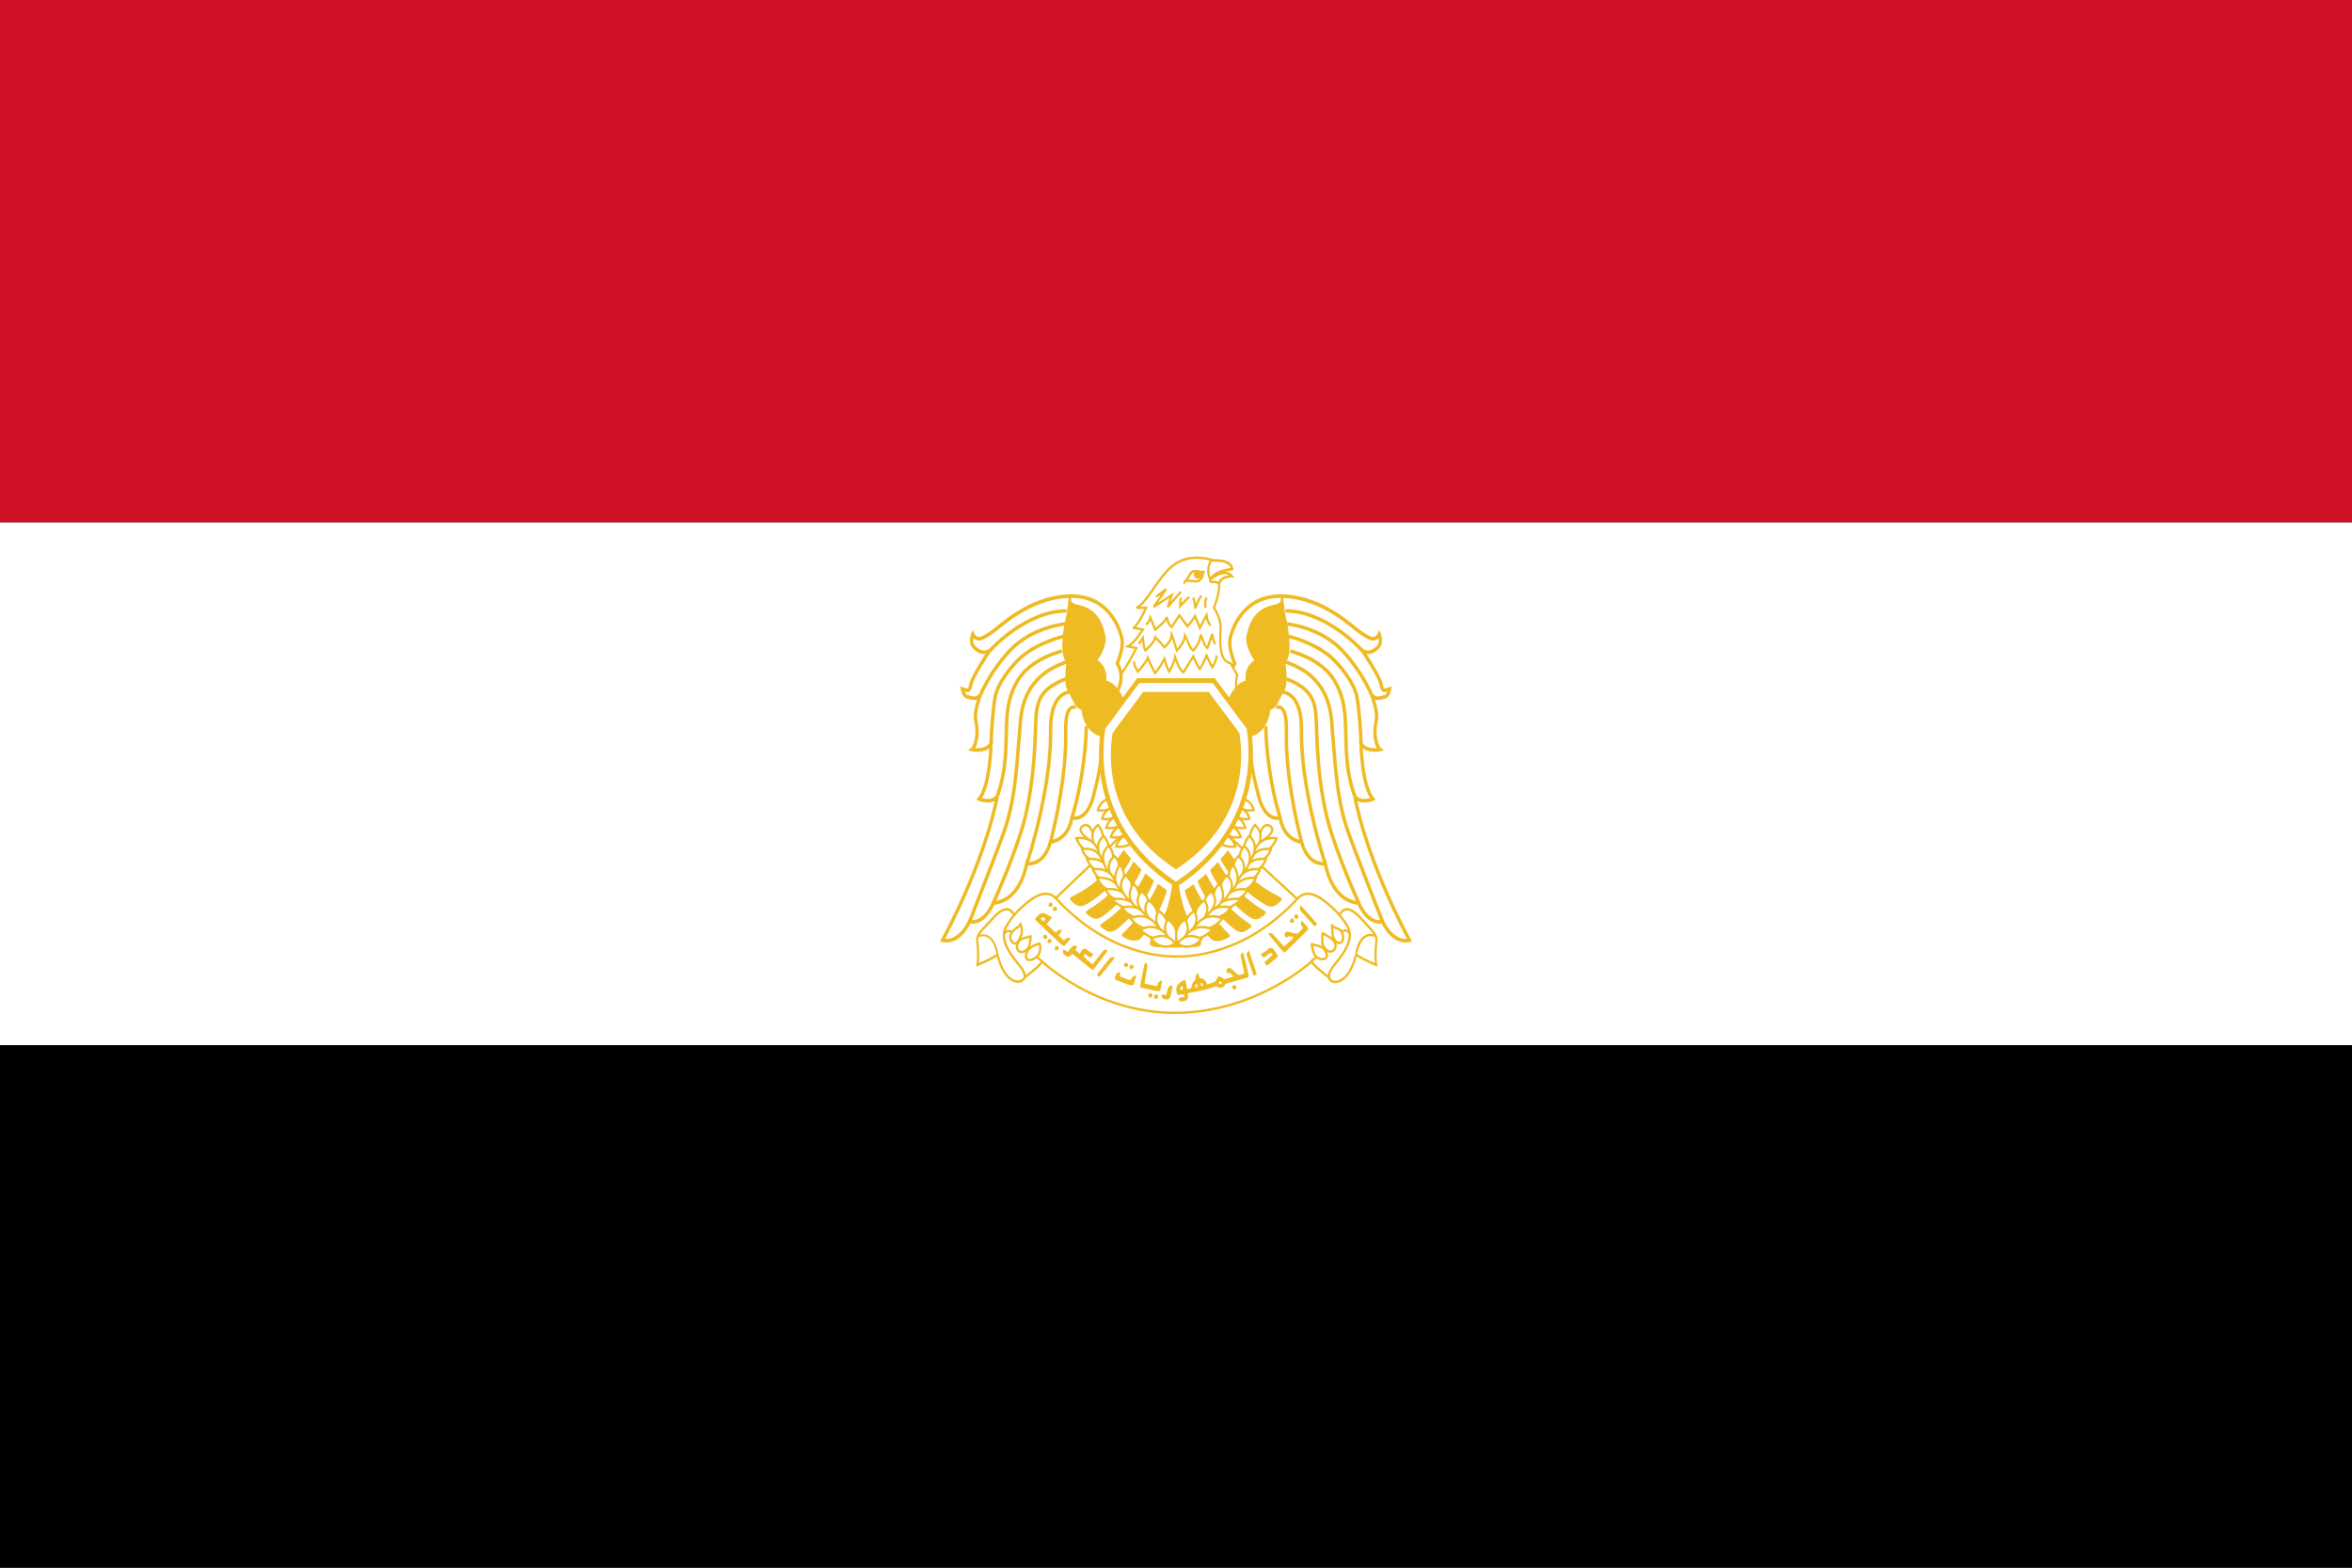 <?xml version="1.0" encoding="UTF-8" standalone="no"?>
<svg
   xmlns:dc="http://purl.org/dc/elements/1.1/"
   xmlns:cc="http://creativecommons.org/ns#"
   xmlns:rdf="http://www.w3.org/1999/02/22-rdf-syntax-ns#"
   xmlns:svg="http://www.w3.org/2000/svg"
   xmlns="http://www.w3.org/2000/svg"
   xmlns:sodipodi="http://sodipodi.sourceforge.net/DTD/sodipodi-0.dtd"
   xmlns:inkscape="http://www.inkscape.org/namespaces/inkscape"
   version="1.0"
   width="900"
   height="600"
   id="Flag_of_the_Holy_Roman_Empire_between_1200_and_1350"
   inkscape:version="0.48.2 r9819"
   sodipodi:docname="Flag.svg">
  <rect width="100%" height="100%" fill="#333333" stroke="none"/>
  <defs
     id="defs8">
    <clipPath
       id="id0-4-1">
      <path
         inkscape:connector-curvature="0"
         d="m 6270380,1184790 c -66510,-76010 -101350,-126680 -148860,-212190 -69670,-133020 -240700,-41180 -380050,-50680 22170,-6330 41170,6340 41170,22170 0,91850 50680,202700 158360,218530 98180,12670 190030,-22170 285040,-15830 15830,0 28500,22170 44340,38000 z"
         id="path7-8-7-1" />
    </clipPath>
  </defs>
  <sodipodi:namedview
     pagecolor="#ffffff"
     bordercolor="#666666"
     borderopacity="1"
     objecttolerance="10"
     gridtolerance="10"
     guidetolerance="10"
     inkscape:pageopacity="0"
     inkscape:pageshadow="2"
     inkscape:window-width="918"
     inkscape:window-height="764"
     id="namedview6"
     showgrid="false"
     inkscape:zoom="0.65"
     inkscape:cx="450"
     inkscape:cy="300"
     inkscape:window-x="169"
     inkscape:window-y="94"
     inkscape:window-maximized="0"
     inkscape:current-layer="Flag_of_the_Holy_Roman_Empire_between_1200_and_1350"
     showguides="false">
    <inkscape:grid
       type="xygrid"
       id="grid2811" />
  </sodipodi:namedview>
  <rect
     style="fill-rule:evenodd;fill:#000000;"
     id="rect5"
     y="400"
     x="0"
     height="200"
     width="900" />
  <rect
     style="fill:#ce1126;fill-rule:evenodd;fill-opacity:1"
     id="rect11"
     y="0"
     x="0"
     height="200"
     width="900" />
  <rect
     style="fill:#ffffff;fill-rule:evenodd"
     id="rect8"
     y="200"
     x="0"
     height="200"
     width="900" />
  <g
     style="fill-rule:evenodd"
     id="g3461"
     transform="matrix(-1.4428845e-5,0,0,1.5626137e-5,543.788,206.491)">
    <path
       transform="matrix(1,0,0,1.013,0.29,-111152.78)"
       d="M 6479466.7,11553887 C 4350898.8,11533397 2904485,10312767 2904485,10312767 c -22107,81962 -461084.7,386386 -461084.7,386386 0,0 -44214,172703 -284229.2,81961 -322121,-120012 -438977.7,-649831 -438977.7,-649831 0,61472 -527405.5,263446 -527405.5,263446 22107,-181484 22107,-304426 0,-506400 -22106.9,-204902 -41052.8,-184412 416870.9,-632270 461084.7,-447856.2 527405.4,-20490 571619.2,-81961 0,0 44213.9,-58540 195801.5,-181482.4 154748.6,-122941.9 593726.3,-509328.1 900062.4,-201973.2 1367459,1355281.6 2829667.8,1402112.6 3202324.8,1402112.6 372656.8,0 1831704.7,-46831 3199163.7,-1402112.6 306336.2,-307354.9 745314.6,79031.3 900063.6,201973.2 151587,122942.4 195800,181482.4 195800,181482.4 44214,61471 110535,-365895.2 571620,81961 461085,447858 438978,427368 416871,632270 -22107,201974 -22107,324916 0,506400 0,0 -527405,-201974 -527405,-263446 0,0 -113696,538600 -438978,649831 -208436,70252 -284230,-81961 -284230,-81961 0,0 -438977,-304424 -461084,-386386 0,0 -1446414.4,1261610 -3571821.3,1241120 z"
       id="path11"
       style="fill:#009e60;fill-rule:evenodd"
       inkscape:connector-curvature="0" />
    <polygon
       points="8394190,10692800 6457060,11343700 4363310,10752600 3122390,9616710 5255590,7687090 7795880,7666990 9835390,9583710 "
       id="polygon13"
       style="fill:#ffffff;fill-opacity:1;fill-rule:evenodd;stroke:#efbb22;stroke-width:61066.59;stroke-opacity:1"
       transform="matrix(0.997,0,0,0.936,18487.827,-66598.857)" />
    <g
       style="fill:#ffffff;fill-rule:evenodd"
       id="_47212472"
       transform="matrix(0.997,0,0,0.936,18487.827,-66598.857)">
      <path
         id="_46568480"
         d="m 8258600,6851340 c 0,0 84840,0 188530,84840 103690,84840 131970,216810 131970,216810 0,0 -122550,28270 -245090,-9430 -122540,-37710 -179100,-94260 -179100,-94260 l 103690,-197960 z"
         style="fill:#ffffff;fill-opacity:1;stroke:#efbb22;stroke-width:61066.59;stroke-opacity:1"
         inkscape:connector-curvature="0" />
      <path
         id="_105117120"
         d="m 8146060,7076430 c 0,0 84830,0 188520,84840 103690,84830 131970,216800 131970,216800 0,0 -122540,28280 -245080,-9420 -122540,-37710 -179100,-94270 -179100,-94270 l 103690,-197950 z"
         style="fill:#ffffff;fill-opacity:1;stroke:#efbb22;stroke-width:61066.59;stroke-opacity:1"
         inkscape:connector-curvature="0" />
      <path
         id="_99531504"
         d="m 8033510,7311510 c 0,0 84840,0 188530,84840 103690,84840 131970,216810 131970,216810 0,0 -122540,28280 -245090,-9430 -122540,-37700 -179100,-94260 -179100,-94260 l 103690,-197960 z"
         style="fill:#ffffff;fill-opacity:1;stroke:#efbb22;stroke-width:61066.59;stroke-opacity:1"
         inkscape:connector-curvature="0" />
      <path
         id="_100008936"
         d="m 7911540,7557170 c 0,0 84840,0 188530,84840 103690,84840 131970,216810 131970,216810 0,0 -122540,28280 -245080,-9430 -122550,-37710 -179110,-94260 -179110,-94260 l 103690,-197960 z"
         style="fill:#ffffff;fill-opacity:1;stroke:#efbb22;stroke-width:61066.59;stroke-opacity:1"
         inkscape:connector-curvature="0" />
      <path
         id="_99531464"
         d="m 7770720,7800830 c 0,0 84840,0 188530,84830 103690,84840 131970,216810 131970,216810 0,0 -122540,28280 -245090,-9430 -122540,-37700 -179100,-94260 -179100,-94260 l 103690,-197950 z"
         style="fill:#ffffff;fill-opacity:1;stroke:#efbb22;stroke-width:61066.59;stroke-opacity:1"
         inkscape:connector-curvature="0" />
    </g>
    <g
       style="fill:#ffffff;fill-rule:evenodd"
       id="_46848968"
       transform="matrix(0.997,0,0,0.936,18487.827,-66598.857)">
      <path
         id="_103554712"
         d="m 4753500,6851340 c 0,0 -84840,0 -188530,84840 -103690,84840 -131970,216810 -131970,216810 0,0 122540,28270 245090,-9430 122540,-37710 179100,-94260 179100,-94260 l -103690,-197960 z"
         style="fill:#ffffff;fill-opacity:1;stroke:#efbb22;stroke-width:61066.59;stroke-opacity:1"
         inkscape:connector-curvature="0" />
      <path
         id="_103622104"
         d="m 4866040,7076430 c 0,0 -84840,0 -188530,84840 -103690,84830 -131960,216800 -131960,216800 0,0 122540,28280 245080,-9420 122540,-37710 179100,-94270 179100,-94270 l -103690,-197950 z"
         style="fill:#ffffff;fill-opacity:1;stroke:#efbb22;stroke-width:61066.59;stroke-opacity:1"
         inkscape:connector-curvature="0" />
      <path
         id="_100564448"
         d="m 4978590,7311510 c 0,0 -84840,0 -188530,84840 -103690,84840 -131970,216810 -131970,216810 0,0 122540,28280 245080,-9430 122550,-37700 179110,-94260 179110,-94260 l -103690,-197960 z"
         style="fill:#ffffff;fill-opacity:1;stroke:#efbb22;stroke-width:61066.59;stroke-opacity:1"
         inkscape:connector-curvature="0" />
      <path
         id="_47610432"
         d="m 5100550,7557170 c 0,0 -84830,0 -188520,84840 -103690,84840 -131970,216810 -131970,216810 0,0 122540,28280 245080,-9430 122550,-37710 179100,-94260 179100,-94260 l -103690,-197960 z"
         style="fill:#ffffff;fill-opacity:1;stroke:#efbb22;stroke-width:61066.59;stroke-opacity:1"
         inkscape:connector-curvature="0" />
      <path
         id="_46849008"
         d="m 5241380,7800830 c 0,0 -84840,0 -188530,84830 -103690,84840 -131970,216810 -131970,216810 0,0 122540,28280 245090,-9430 122540,-37700 179100,-94260 179100,-94260 l -103690,-197950 z"
         style="fill:#ffffff;fill-opacity:1;stroke:#efbb22;stroke-width:61066.59;stroke-opacity:1"
         inkscape:connector-curvature="0" />
    </g>
    <path
       transform="matrix(1,0,0,1.013,0.29,-111152.78)"
       d="m 6501573.6,8295954.2 75793.7,-49760.8 c 0,0 44213.9,679100.9 296863.2,1056706.6 138953.6,204893 252649.3,427367 274756.2,468348 22107,38051 142114.5,175624 -132641.6,193193 -186328.4,8780 -505298.5,8780 -505298.5,8780 0,0 -315809.2,0 -502137.5,-8780 -274756.3,-17569 -154748.7,-155142 -132641.6,-193193 22106.9,-40981 135802.4,-263455 274756.1,-468348 252649.3,-377605.7 296863.1,-1056706.6 296863.1,-1056706.6 l 53686.9,49760.8 z"
       id="path27"
       style="fill:#efbb22;fill-opacity:1;fill-rule:evenodd"
       inkscape:connector-curvature="0" />
    <path
       transform="matrix(1,0,0,1.013,0.29,-111152.78)"
       d="m 4941464.1,3779332.1 c 0,0 230542.4,-336616 0,-673241.3 0,0 170543.4,-354185.8 126329.6,-579579.3 -41062.8,-222463.5 -334764.9,-1085977.4 -1408522,-1047926.6 -1076917.9,38050.8 -1834855.5,749352.2 -2024345,860584.1 -189489.5,114161.5 -397924.9,281013.9 -524244.5,58550.3 0,0 -85266.8,187333.3 18946,298565.2 107373.6,108302 233703.2,184412.8 423182.7,108302 0,0 -442128.7,600069.5 -486342.5,787412.3 -41053,187333.3 -63159.9,187333.3 -230542.48,131722.2 0,0 22106.93,169772.8 126319.65,187342.5 104222.83,20481.1 252649.33,93662.2 356871.93,-55620.5 0,0 -189489.3,412726.9 -126329.6,655680.9 85276.8,319064.8 -18945.9,617639.3 -104212.7,676180.4 0,0 337916.2,73181 505298.6,-131722.3 0,0 -22106.9,1012796.6 -315809.1,1328931.6 0,0 337916,131722.2 483181.7,-73181 0,0 -252649.4,1422602.8 -1452725.95,3486256.4 0,0 401075.85,128791 716894.95,-450787 0,0 356862,111231 631618.2,-450778.3 0,0 672681,20490.4 884267.3,-954255.4 0,0 442138.8,93662.1 631628.2,-523967.9 0,0 442128.8,0 568458.5,-582499.9 0,0 380275.2,133413.6 568458.3,-523967.9 120925,-422440.6 195851.3,-700450.8 259001.2,-1449812.3 166146,435000.9 302467.1,70436 332351.8,-36322.5 117086.1,-418337 40265.2,-1045865.7 40265.2,-1045865.7 z"
       id="path29"
       style="fill:#ffffff;fill-opacity:1;fill-rule:evenodd;stroke:#efbb22;stroke-width:87936.219;stroke-opacity:1"
       inkscape:connector-curvature="0" />
    <path
       transform="matrix(1,0,0,1.013,0.29,-111152.78)"
       d="M 6479466.7,11553887 C 4350898.8,11533397 2904485,10312767 2904485,10312767 c -22107,81962 -461084.7,386386 -461084.7,386386 0,0 -44214,172703 -284229.2,81961 -322121,-120012 -438977.7,-649831 -438977.7,-649831 0,61472 -527405.5,263446 -527405.5,263446 22107,-181484 22107,-304426 0,-506400 -22106.9,-204902 -41052.8,-184412 416870.9,-632270 461084.7,-447856.2 527405.4,-20490 571619.2,-81961 0,0 44213.9,-58540 195801.5,-181482.4 154748.6,-122941.9 593726.3,-509328.1 900062.4,-201973.2 1367459,1355281.6 2829667.8,1402112.6 3202324.8,1402112.6 372656.8,0 1831704.7,-46831 3199163.7,-1402112.6 306336.2,-307354.9 745314.6,79031.3 900063.6,201973.2 151587,122942.4 195800,181482.4 195800,181482.4 44214,61471 110535,-365895.2 571620,81961 461085,447858 438978,427368 416871,632270 -22107,201974 -22107,324916 0,506400 0,0 -527405,-201974 -527405,-263446 0,0 -113696,538600 -438978,649831 -208436,70252 -284230,-81961 -284230,-81961 0,0 -438977,-304424 -461084,-386386 0,0 -1446414.4,1261610 -3571821.3,1241120 z"
       id="path31"
       style="fill:#ffffff;fill-opacity:1;fill-rule:evenodd"
       inkscape:connector-curvature="0" />
    <path
       transform="matrix(1,0,0,1.013,0.29,-111152.78)"
       d="m 2938148.9,10339902 c -22097,-17422 -33663.9,-27145 -33663.9,-27145 -22107,81963 -461084.7,386387 -461084.7,386387 0,0 -688.1,2680 -2343.4,7190 -16522.8,-60971 -44532.9,-158839 -69780.9,-221243 -38889.1,-96120 -226852.9,-264332 -362964.5,-450565 -136111.7,-186234 -116667.1,-384483 -116667.1,-384483 0,0 84259.5,-90113 149074.7,-84105 64815.1,6008 207408.3,108135 408335.1,282354 200926.7,174218 492594.7,486610 492594.7,486610 l -3500,5000 z m -1217247.5,-205597 -708,-3031 c 0,61472 -527405.5,263446 -527405.5,263446 22107,-181484 22107,-304426 0,-506400 -9592.6,-88883 -18537,-135354 11726.6,-196030 27441.8,-9113 68843.7,-20731 110275.4,-24225 71296.7,-6007 149074.8,12016 265741.9,102129 98100.1,75769 132053.4,295940 140369.6,364111 z M 11760960,9712401 c 19016,51628 10580,97083 2075,175919 -22108,201974 -22108,324916 0,506400 0,0 -445181,-170458 -517494,-245830 5025,-52145 29905,-262428 109159,-330635 90741,-78098 149075,-150190 285186,-132167 42788,5666 84269,15509 121074,26313 z m -1269817,971853 c -87989,-62034 -420630,-300413 -439806,-371497 0,0 -21488,18716 -62731.4,51332 l -1505,-11165 c 0,0 213890.4,-180225 557410.4,-516647 343520,-336423 369446,-258324 434261,-270339 64815,-12016 84259,78097 84259,78097 0,0 0,126159 -32407,216272 -32407,90114 -168519,300377 -362964,510641 -194446,210263 -175001,312391 -175001,312391 l -1516,915 z"
       id="path33"
       style="fill:#ffffff;fill-opacity:1;fill-rule:evenodd"
       inkscape:connector-curvature="0" />
    <g
       style="fill-rule:evenodd"
       id="_103757528"
       transform="matrix(0.997,0,0,0.936,18487.827,-66598.857)">
      <path
         id="_104419856"
         d="m 5119610,8200970 c -222100,338530 -641230,853230 -1291080,1177160 -129850,66510 -186860,88680 -98180,167860 88680,76010 177360,174190 342050,107680 138800,-56050 902960,-539570 1244080,-1217270 -68350,-76220 -134000,-154690 -196870,-235430 z"
         style="fill:#efbb22;fill-opacity:1"
         inkscape:connector-curvature="0" />
      <path
         id="_104431664"
         d="m 5384270,8510300 c -190330,344590 -552050,863070 -1144010,1222550 -123520,72840 -174200,98180 -82350,167850 91850,66510 183690,155190 338880,79180 126980,-66140 817310,-585320 1098540,-1258430 -72690,-68250 -143070,-138630 -211060,-211150 z"
         style="fill:#efbb22;fill-opacity:1"
         inkscape:connector-curvature="0" />
      <path
         id="_100122360"
         d="m 5701900,8818540 c -177920,352920 -515700,877160 -1081590,1256350 -120350,79180 -171020,107690 -76010,171030 95010,63340 190030,148850 342050,63340 124180,-68700 788350,-618030 1041870,-1302110 -77430,-60810 -152910,-123680 -226320,-188610 z"
         style="fill:#efbb22;fill-opacity:1"
         inkscape:connector-curvature="0" />
      <path
         id="_100122256"
         d="m 6036160,9089590 c -131040,293890 -382720,726660 -858440,1222840 -98180,104510 -158350,120350 -60170,177360 98180,57010 288210,142520 430730,50670 117880,-76880 553000,-674300 723170,-1285440 -80070,-53210 -158550,-108350 -235290,-165430 z"
         style="fill:#efbb22;fill-opacity:1"
         inkscape:connector-curvature="0" />
      <path
         id="_104323120"
         d="m 7891130,8188780 c 221370,338500 640240,855050 1289830,1179850 133020,66510 186860,88680 98180,164690 -85510,76010 -174190,177360 -338880,110850 -138850,-56070 -901250,-542150 -1243390,-1220940 67450,-75920 132230,-154070 194260,-234450 z"
         style="fill:#efbb22;fill-opacity:1"
         inkscape:connector-curvature="0" />
      <path
         id="_102633280"
         d="m 7628950,8497920 c 190880,345220 553120,864540 1143450,1222260 120350,76010 171030,101350 82350,167850 -91850,66510 -183700,155190 -338880,79180 -129550,-63450 -815190,-583840 -1097180,-1257040 72440,-68600 142550,-139370 210260,-212250 z"
         style="fill:#efbb22;fill-opacity:1"
         inkscape:connector-curvature="0" />
      <path
         id="_104350776"
         d="m 7313050,8807180 c 177060,353540 513630,877930 1079300,1255050 117180,79170 167860,107680 76010,171020 -95010,63340 -193200,148860 -342050,66510 -126670,-71250 -787510,-619710 -1039270,-1302630 77360,-61250 152730,-124570 226010,-189950 z"
         style="fill:#efbb22;fill-opacity:1"
         inkscape:connector-curvature="0" />
      <path
         id="_105174832"
         d="m 6979480,9079970 c 130540,294200 381220,726620 855460,1222960 95010,101340 158350,117180 60170,174190 -95010,57010 -285040,145690 -430730,50670 -115170,-74210 -550820,-669610 -722180,-1279790 80790,-54040 159930,-110020 237280,-168030 z"
         style="fill:#efbb22;fill-opacity:1"
         inkscape:connector-curvature="0" />
    </g>
    <path
       transform="matrix(1,0,0,1.013,0.29,-111152.78)"
       d="m 7944826.4,4519913.3 309497.2,-608849.8 c -274756.2,-81961.2 -176855.4,-447857.1 -176855.4,-447857.1 -176855.6,-81961.3 -524244.6,-728871.1 -524244.6,-728871.1 l 221069.3,-40980.7 c -176855.5,-81961.3 -394763.8,-406876.4 -394763.8,-406876.4 l 262122.3,-40980.7 c -132641.7,-38050.7 -350550.2,-485907.9 -350550.2,-485907.9 l 262122.4,0 c -262122.4,-81961.3 -587404.4,-749352.2 -963222.2,-1015726.25 -483191.7,-348326.2 -1095863.9,-122942 -1095863.9,-122942 0,0 -438977.7,-40980.6 -483191.6,201982.6 0,0 483191.6,40980.6 568458.3,245874.55 0,0 -360022.9,-286855.25 -558985.3,-73171.75 0,0 296863.1,-8789.6 341077,193193.15 0,0 -44213.9,163913.2 132641.6,570789.7 0,0 -176855.5,242954 -176855.5,447857.2 0,201973.3 88427.7,848883.2 -262122.2,889863.8 l -176855.5,283934.5 c 0,0 132641.6,447857.2 -173694.6,570789.8 l 306336.2,567878.4 2933880.5,0 z"
       id="path44"
       style="fill:#ffffff;fill-opacity:1;fill-rule:evenodd;stroke:#efbb22;stroke-width:58624.152;stroke-opacity:1"
       inkscape:connector-curvature="0" />
    <path
       transform="matrix(1,0,0,1.013,0.29,-111152.78)"
       d="m 7028979.1,1493224.8 c -88427.8,-60491.3 -176855.6,-120991.8 -265283.3,-181492.4 109487.7,142461.9 218965.4,284905.1 328443.1,427366.8 -160003.5,-94650.9 -320017.2,-189292.7 -480030.6,-283934.4 35797.9,94641.7 71585.7,189283.5 107373.7,283934.4 -116846.7,-121971.4 -233693.4,-243933.5 -350550,-365895.7 m -678993.1,140511.7 c 0,0 66320.8,143422.8 22107,245874.4 m 328443,-245874.4 c 0,0 -66320.8,204893.8 -44213.9,266364.7 0,0 -107373.6,-266364.7 -173694.5,-304424.8 m 546351.5,38060.1 c 0,0 22107,122932.5 22107,204893.8 0,0 -173694.6,-163913.3 -240015.4,-225384.2"
       id="path46"
       style="fill:none;stroke:#efbb22;stroke-width:58624.152;stroke-opacity:1"
       inkscape:connector-curvature="0" />
    <path
       transform="matrix(1,0,0,1.013,0.29,-111152.78)"
       d="m 7291101.2,2166466.2 c 0,0 -93313.7,-81443.9 -110534.6,-163922.6 -43166.7,94651.1 -86323.8,189302.1 -129480.6,283934.6 0,0 -271665,-186409.2 -309497.1,-304424.9 -14917.5,119679.3 -63159.8,204903.1 -129480.6,242963.2 -66320.8,-94641.9 -132641.6,-189292.9 -198962.4,-283943.9 0,0 -150939.4,175577.1 -217908.5,266374.2 0,0 -139133,-147027.6 -198962.4,-245883.8 -43156.8,94651 -86313.7,189302 -129480.6,283934.5 -58951.8,-101462.6 -117893.6,-202934.5 -176855.5,-304424.9 0,0 -22106.9,184412.9 -110534.7,245883.8"
       id="path48"
       style="fill:none;stroke:#efbb22;stroke-width:58624.152;stroke-opacity:1"
       inkscape:connector-curvature="0" />
    <path
       transform="matrix(1,0,0,1.013,0.29,-111152.78)"
       d="m 7486902.8,2631883.7 c -35797.9,-46831.1 -71595.8,-93662.1 -107373.7,-140502.4 0,0 -22107,242954 -66320.9,301504.4 0,0 -240015.2,-181492.4 -262122.2,-321994.7 0,0 -198962.5,181483 -243176.3,242954 0,0 -172637.4,-117045.3 -195801.4,-304424.9 -45280.9,97183.3 -110534.7,324915.2 -132641.6,383465.6 0,0 -204925.4,-178793.6 -217908.5,-362975.3 -69122.7,110436.9 -132641.6,324915.3 -221069.3,362975.3 0,0 -175010.8,-168968.9 -195801.4,-383465.6 -75165.6,166399.5 -95208.4,258665.9 -176855.5,324915.2 -44213.8,-115122.8 -88427.8,-230264.3 -132641.6,-345405.5 0,0 0,163922.5 -85266.9,242953.9"
       id="path50"
       style="fill:none;stroke:#efbb22;stroke-width:58624.152;stroke-opacity:1"
       inkscape:connector-curvature="0" />
    <path
       transform="matrix(1,0,0,1.013,0.29,-111152.78)"
       d="m 7619544.4,3056330 c 0,0 -22107,143432.1 -110534.7,245874.4 0,0 -240015.3,-245874.4 -262122.3,-327835.7 0,0 -132641.6,286855.2 -195801.4,365895.8 -143719.9,-164939.2 -168429.4,-222907.2 -243176.3,-345405.5 0,0 -66320.8,225393.4 -129480.6,307345.4 0,0 -126808.2,-200106.3 -154748.5,-348326.1 -45300.8,112645.9 -110534.7,307345.6 -221069.4,365895.9 -87380.7,-127821.8 -174751.6,-255634.5 -262122.3,-383465.7 0,0 -110534.6,242963.3 -173694.5,304434.3 0,0 -84578.7,-118764.3 -176855.5,-324924.5 -38131.1,77312.3 -110534.7,222472.9 -154748.5,283943.8 0,0 -129480.7,-204903.1 -107373.7,-283943.8"
       id="path52"
       style="fill:none;stroke:#efbb22;stroke-width:58624.152;stroke-opacity:1"
       inkscape:connector-curvature="0" />
    <path
       transform="matrix(1,0,0,1.013,0.29,-111152.78)"
       d="m 6271031.2,1139029.7 c -66320.7,-70251.2 -101061.7,-117082.2 -148436.4,-196113.75 -69471.9,-122941.8 -240015.4,-38060 -378969.1,-46840.3 22107,-5850.3 41053,5859.7 41053,20490.4 0,84891.15 50535.7,187342.75 157909.6,201973.45 97900.6,11710.1 189489.3,-20490.4 284229.1,-14630.7 15784.9,0 28418.9,20490.3 44213.8,35120.9 z"
       id="path54"
       style="fill:#ffffff;fill-opacity:1;fill-rule:evenodd"
       inkscape:connector-curvature="0" />
    <g
       clip-path="url(#id0-4-1)"
       id="g56"
       style="fill:#efbb22;fill-opacity:1;fill-rule:evenodd"
       transform="matrix(0.997,0,0,0.936,18487.827,-66598.857)">
      <g
         id="_45709960"
         style="fill:#efbb22;fill-opacity:1">
        <path
           id="_466408241"
           d="m 5918830,1096110 c -60180,0 -107680,-50670 -107680,-110840 0,-60180 47500,-107690 107680,-107690 60170,0 107680,47510 107680,107690 0,60170 -47510,110840 -107680,110840 z"
           style="fill:#efbb22;fill-opacity:1"
           inkscape:connector-curvature="0" />
      </g>
    </g>
    <path
       transform="matrix(1,0,0,1.013,0.29,-111152.78)"
       d="m 6271031.2,1139029.7 c -66320.7,-70251.2 -101061.7,-117082.2 -148436.4,-196113.75 -69471.9,-122941.8 -240015.4,-38060 -378969.1,-46840.3 22107,-5850.3 41053,5859.7 41053,20490.4 0,84891.15 50535.7,187342.75 157909.6,201973.45 97900.6,11710.1 189489.3,-20490.4 284229.1,-14630.7 15784.9,0 28418.9,20490.3 44213.8,35120.9 z"
       id="path60"
       style="fill:none;stroke:#efbb22;stroke-width:58624.152;stroke-opacity:1"
       inkscape:connector-curvature="0" />
    <path
       transform="matrix(1,0,0,1.013,0.29,-111152.78)"
       d="m 5592038.2,1139029.7 c -6321.9,-49760.8 28419,-38050.8 -12634,-70251.2 0,0 -360022.9,-286855.25 -558985.3,-73171.75 0,0 266070.9,-7856.1 331923.1,162702.55 86513.1,-18041.1 171141.8,-32422.2 239696.2,-19279.6 z m -12634,-70251.2 c 97900.7,-99521.75 82115.8,-351255.95 -22106.8,-459557.95 l -5913.3,-6081.5 c -36575.5,10222.1 -57246.6,17782.3 -57246.6,17782.3 0,0 -438977.7,-40980.6 -483191.6,201982.6 0,0 483191.6,40980.6 568458.3,245874.55 z"
       id="path62"
       style="fill:#ffffff;fill-opacity:1;fill-rule:evenodd;stroke:#efbb22;stroke-width:58624.152;stroke-opacity:1"
       inkscape:connector-curvature="0" />
    <path
       transform="matrix(1,0,0,1.013,0.29,-111152.78)"
       d="m 8058522.1,3779332.1 c 0,0 -230542.3,-336616 0,-673241.3 0,0 -170543.5,-354185.8 -126329.6,-579579.3 41062.9,-222463.5 334765,-1085977.4 1408521.9,-1047926.6 1076918.6,38050.8 1834856.6,749352.2 2024345.6,860584.1 189489,114161.5 397925,281013.9 524245,58550.3 0,0 85267,187333.3 -18947,298565.2 -107373,108302 -233702,184412.8 -423182,108302 0,0 442129,600069.5 486343,787412.3 41053,187333.3 63160,187333.3 230542,131722.2 0,0 -22107,169772.8 -126320,187342.5 -104222,20481.1 -252649,93662.2 -356871,-55620.5 0,0 189488,412726.9 126329,655680.9 -85277,319064.8 18946,617639.3 104212,676180.4 0,0 -337916,73181 -505299,-131722.3 0,0 22108,1012796.6 315810,1328931.6 0,0 -337916,131722.2 -483182,-73181 0,0 252650,1422602.8 1452725,3486256.4 0,0 -401075,128791 -716893,-450787 0,0 -356863,111231 -631618,-450778.3 0,0 -672682,20490.4 -884268,-954255.4 0,0 -442139,93662.1 -631628.9,-523967.9 0,0 -442128.8,0 -568458.5,-582499.9 0,0 -380275.1,133413.6 -568458.3,-523967.9 -120925.1,-422440.6 -195851.2,-700450.8 -259001.1,-1449812.3 -166146.1,435000.9 -302467.2,70436 -332352,-36322.5 -117085.9,-418337 -40265.1,-1045865.7 -40265.1,-1045865.7 z"
       id="path64"
       style="fill:#ffffff;fill-opacity:1;fill-rule:evenodd;stroke:#efbb22;stroke-width:87936.219;stroke-opacity:1"
       inkscape:connector-curvature="0" />
    <g
       style="fill-rule:evenodd"
       id="_140533680"
       transform="matrix(0.997,0,0,0.936,18487.827,-66598.857)">
      <path
         id="_103631224"
         d="M 11461300,2986880 C 11356780,2869700 10447820,1938570 9412170,1938570"
         style="fill:none;stroke:#efbb22;stroke-width:91599.883;stroke-opacity:1"
         inkscape:connector-curvature="0" />
      <path
         id="_105021888"
         d="m 9456500,2280620 c 0,0 861460,76010 1456870,687260 528910,547910 782280,1156000 782280,1156000"
         style="fill:none;stroke:#efbb22;stroke-width:91599.883;stroke-opacity:1"
         inkscape:connector-curvature="0" />
      <path
         id="_46525000"
         d="m 9497670,2606830 c 0,0 617590,139350 1076820,503570 253370,202700 677770,709440 741110,1095820 63340,383230 104510,1013480 104510,1216180"
         style="fill:none;stroke:#efbb22;stroke-width:91599.883;stroke-opacity:1"
         inkscape:connector-curvature="0" />
      <path
         id="_104656736"
         d="m 9538840,2986880 c 107690,41180 497240,129860 867800,427570 253360,202690 547910,608080 592250,1317520 41170,709430 -22170,1276350 253370,2049120"
         style="fill:none;stroke:#efbb22;stroke-width:91599.883;stroke-opacity:1"
         inkscape:connector-curvature="0" />
      <path
         id="_139206144"
         d="m 9412160,3271930 c 171020,82340 1121160,304040 1225670,1542380 107690,1235180 126690,2068130 465570,2980260 253370,680930 886790,2270820 886790,2270820"
         style="fill:none;stroke:#efbb22;stroke-width:91599.883;stroke-opacity:1"
         inkscape:connector-curvature="0" />
      <path
         id="_104642216"
         d="m 11356800,9577660 c 0,0 -630260,-1374530 -845620,-2248660 -253370,-1035640 -262870,-2090290 -275540,-2372170 -19000,-570080 -41170,-953300 -801280,-1238340"
         style="fill:none;stroke:#efbb22;stroke-width:91599.883;stroke-opacity:1"
         inkscape:connector-curvature="0" />
      <path
         id="_103540272"
         d="m 9348820,4063700 c 126680,19010 500400,142520 487730,1013480 -22170,1441040 566920,3306470 633430,3468000"
         style="fill:none;stroke:#efbb22;stroke-width:91599.883;stroke-opacity:1"
         inkscape:connector-curvature="0" />
      <path
         id="_103540104"
         d="m 9158790,4446930 c 85510,22170 288210,-60180 275540,649260 -22170,1136990 275540,2394340 402220,2882070"
         style="fill:none;stroke:#efbb22;stroke-width:91599.883;stroke-opacity:1"
         inkscape:connector-curvature="0" />
      <path
         id="_103508624"
         d="m 8886420,4956830 c 0,0 0,1133830 380050,2391180"
         style="fill:none;stroke:#efbb22;stroke-width:91599.883;stroke-opacity:1"
         inkscape:connector-curvature="0" />
    </g>
    <path
       transform="matrix(1,0,0,1.013,0.29,-111152.78)"
       d="m 7764819.9,4247679.5 c 0,0 208435.5,-655680.7 587404.4,-728861.8 0,0 -63159.9,-319055.6 230542.3,-488837.7 0,0 -271595.2,-333695.5 -208435.4,-597139.7 63159.9,-260514.6 183167.5,-649830.6 735840.9,-749352.3 185131.9,-33291 181861.2,-82922.4 167352.6,-200947.4 15196.7,-3410.4 9931.6,-4732.1 63189.7,-3955.7 22765.2,172009.5 44213.9,412726.9 85266.7,544449 41053,128801.5 189489.5,913274.6 -22106.9,1045006.1 0,0 85266.8,506398.3 -18945.9,676171.2 -107373.7,166852.3 -211596.3,447857 -378978.9,485907.9 0,0 -44213.9,676180.5 -757947.8,676180.5 l -12624,-105381.6 -470557.7,-553238.5 z"
       id="path76"
       style="fill:#efbb22;fill-opacity:1;fill-rule:evenodd"
       inkscape:connector-curvature="0" />
    <g
       style="fill-rule:evenodd"
       id="_105015632"
       transform="matrix(0.997,0,0,0.936,18487.827,-66598.857)">
      <path
         id="_46103624"
         d="M 1538700,2986880 C 1643220,2869700 2552180,1938570 3587830,1938570"
         style="fill:none;stroke:#efbb22;stroke-width:91599.883;stroke-opacity:1"
         inkscape:connector-curvature="0" />
      <path
         id="_104746024"
         d="m 3543490,2280620 c 0,0 -861460,76010 -1456870,687260 -528910,547910 -782280,1156000 -782280,1156000"
         style="fill:none;stroke:#efbb22;stroke-width:91599.883;stroke-opacity:1"
         inkscape:connector-curvature="0" />
      <path
         id="_139342672"
         d="m 3502320,2606830 c 0,0 -617590,139350 -1076820,503570 -253370,202700 -677770,709440 -741110,1095820 -63340,383230 -104510,1013480 -104510,1216180"
         style="fill:none;stroke:#efbb22;stroke-width:91599.883;stroke-opacity:1"
         inkscape:connector-curvature="0" />
      <path
         id="_139342608"
         d="m 3461150,2986880 c -107690,41180 -497240,129860 -867790,427570 -253370,202690 -547920,608080 -592260,1317520 -41170,709430 22170,1276350 -253370,2049120"
         style="fill:none;stroke:#efbb22;stroke-width:91599.883;stroke-opacity:1"
         inkscape:connector-curvature="0" />
      <path
         id="_105551120"
         d="m 3587830,3271930 c -171020,82340 -1121160,304040 -1225670,1542380 -107690,1235180 -126690,2068130 -465570,2980260 -253370,680930 -886790,2270820 -886790,2270820"
         style="fill:none;stroke:#efbb22;stroke-width:91599.883;stroke-opacity:1"
         inkscape:connector-curvature="0" />
      <path
         id="_105551040"
         d="m 1643220,9577660 c 0,0 630260,-1374530 845620,-2248660 253370,-1035640 262870,-2090290 275540,-2372170 19000,-570080 41170,-953300 801280,-1238340"
         style="fill:none;stroke:#efbb22;stroke-width:91599.883;stroke-opacity:1"
         inkscape:connector-curvature="0" />
      <path
         id="_102259512"
         d="m 3651170,4063700 c -126680,19010 -500400,142520 -487730,1013480 22170,1441040 -566920,3306470 -633430,3468000"
         style="fill:none;stroke:#efbb22;stroke-width:91599.883;stroke-opacity:1"
         inkscape:connector-curvature="0" />
      <path
         id="_99299256"
         d="m 3841200,4446930 c -85510,22170 -288210,-60180 -275540,649260 22170,1136990 -275540,2394340 -402220,2882070"
         style="fill:none;stroke:#efbb22;stroke-width:91599.883;stroke-opacity:1"
         inkscape:connector-curvature="0" />
      <path
         id="_105015672"
         d="m 4113570,4956830 c 0,0 0,1133830 -380050,2391180"
         style="fill:none;stroke:#efbb22;stroke-width:91599.883;stroke-opacity:1"
         inkscape:connector-curvature="0" />
    </g>
    <path
       transform="matrix(1,0,0,1.013,0.29,-111152.78)"
       d="m 10404958,10233708 c -31579,0 -56847,-23420 -56847,-55620 0,-29271 25268,-52683 56847,-52683 31580,0 56838,23412 56838,52683 0,32200 -25258,55620 -56838,55620 z"
       id="path88"
       style="fill:#1f1a17;fill-rule:evenodd;stroke:#1f1a17;stroke-width:7315.228"
       inkscape:connector-curvature="0" />
    <g
       style="fill-rule:evenodd"
       id="_47344672"
       transform="matrix(0.997,0,0,0.936,18487.827,-66598.857)">
      <path
         id="_47639088"
         d="m 10786700,9878530 c 88680,88680 221700,288210 266040,395890 41170,110850 63340,310380 -155190,639760 -221700,329380 -373720,395890 -373720,614420"
         style="fill:none;stroke:#efbb22;stroke-width:61066.59;stroke-opacity:1"
         inkscape:connector-curvature="0" />
      <path
         id="_99394064"
         d="m 11755800,10451800 c -110850,-44340 -395890,-88680 -506740,462400"
         style="fill:none;stroke:#efbb22;stroke-width:53340;stroke-opacity:1"
         inkscape:connector-curvature="0" />
      <path
         id="_100301656"
         d="m 11071700,10385300 c -107680,-129850 -174190,-110850 -525740,266040 -351550,373720 -351550,351550 -484570,459230"
         style="fill:none;stroke:#efbb22;stroke-width:61066.59;stroke-opacity:1"
         inkscape:connector-curvature="0" />
    </g>
    <g
       style="fill-rule:evenodd"
       id="_100125792"
       transform="matrix(0.997,0,0,0.936,18487.827,-66598.857)">
      <path
         id="_47344584"
         d="m 2156290,9900700 c -85510,88680 -209030,253370 -250200,364220 -44340,110850 -66510,307210 152020,636590 221700,332550 373720,395890 373720,617590"
         style="fill:none;stroke:#efbb22;stroke-width:61066.59;stroke-opacity:1"
         inkscape:connector-curvature="0" />
      <path
         id="_46467312"
         d="m 1199820,10442300 c 110850,-44340 395890,-88680 506740,459230"
         style="fill:none;stroke:#efbb22;stroke-width:61066.59;stroke-opacity:1"
         inkscape:connector-curvature="0" />
      <path
         id="_102379224"
         d="m 1883920,10375800 c 107680,-133020 174190,-110850 525740,262870 351550,373720 351550,351550 484570,462400"
         style="fill:none;stroke:#efbb22;stroke-width:61066.59;stroke-opacity:1"
         inkscape:connector-curvature="0" />
    </g>
    <path
       transform="matrix(1,0,0,1.013,0.29,-111152.78)"
       d="m 5238327.2,4247679.5 c 0,0 -208435.4,-655680.7 -587404.3,-728861.8 0,0 63159.8,-319055.6 -230542.4,-488837.7 0,0 271595.2,-333695.5 208435.5,-597139.7 -63159.8,-260514.6 -183167.5,-649830.6 -735840.9,-749352.3 -185131.9,-33291 -181861.2,-82922.4 -167352.7,-200947.4 -15196.6,-3410.4 -9931.6,-4732.1 -63189.7,-3955.7 -22765,172009.5 -44213.8,412726.9 -85266.7,544449 -41052.8,128801.5 -189489.5,913274.6 22107,1045006.1 0,0 -85266.8,506398.3 18945.9,676171.2 107373.6,166852.3 211596.4,447857 378978.8,485907.9 0,0 44214,676180.5 757947.8,676180.5 l 12624.1,-105381.6 470557.6,-553238.5 z"
       id="path98"
       style="fill:#efbb22;fill-opacity:1;fill-rule:evenodd"
       inkscape:connector-curvature="0" />
    <g
       style="fill:#ffffff;fill-rule:evenodd"
       id="_104435904"
       transform="matrix(0.997,0,0,0.936,18487.827,-66598.857)">
      <g
         style="fill:#ffffff"
         id="g101">
        <path
           id="_103560856"
           d="m 10875400,10584800 c 41170,-57010 66510,-186860 -66510,-297710 -107680,-88680 -152020,-98180 -174190,-142520 0,0 -66510,152020 -12670,285040 25340,60180 120350,329380 253370,155190 z"
           style="fill:#ffffff;fill-opacity:1;stroke:#efbb22;stroke-width:61066.59;stroke-opacity:1"
           inkscape:connector-curvature="0" />
        <path
           id="_102668768"
           d="m 10698000,10825500 c 47510,-50670 60180,-158350 -38010,-259700 -104510,-101350 -253360,-72850 -281870,-114020 -28500,-41170 3170,199530 38010,288210 0,0 161520,218530 281870,85510 z"
           style="fill:#ffffff;fill-opacity:1;stroke:#efbb22;stroke-width:61066.59;stroke-opacity:1"
           inkscape:connector-curvature="0" />
        <path
           id="_102631856"
           d="m 10466800,11047200 c 53840,-47510 28500,-199530 -82340,-285040 -114020,-91850 -190030,-85510 -228040,-117180 -50670,-38010 -72840,215360 15840,310370 91840,98180 218530,155190 294540,91850 z"
           style="fill:#ffffff;fill-opacity:1;stroke:#efbb22;stroke-width:61066.59;stroke-opacity:1"
           inkscape:connector-curvature="0" />
      </g>
      <g
         style="fill:#ffffff"
         id="g106">
        <path
           id="_103653024"
           d="m 2520510,11025000 c -104510,-72840 57010,-250200 60180,-253370 117180,-91850 266030,-79180 297710,-114020 31670,-38000 -15840,212200 -72850,297710 0,0 -142520,167860 -285040,69680 z"
           style="fill:#ffffff;fill-opacity:1;stroke:#efbb22;stroke-width:61066.59;stroke-opacity:1"
           inkscape:connector-curvature="0" />
        <path
           id="_102928352"
           d="m 2102450,10607000 c -88680,-66510 -44340,-313540 88680,-351550 76010,-22170 133020,-44340 152020,-88680 22170,-44340 -9500,186860 -9500,253370 0,63340 -110850,275540 -231200,186860 z"
           style="fill:#ffffff;fill-opacity:1;stroke:#efbb22;stroke-width:61066.59;stroke-opacity:1"
           inkscape:connector-curvature="0" />
        <path
           id="_105874096"
           d="m 2289310,10803300 c -6330,-6330 -85510,-133020 28510,-247030 104510,-104520 240700,-142520 269200,-183700 28500,-38000 34840,240700 6340,300880 69670,-145690 -95020,338880 -304050,129850 z"
           style="fill:#ffffff;fill-opacity:1;stroke:#efbb22;stroke-width:61066.59;stroke-opacity:1"
           inkscape:connector-curvature="0" />
      </g>
    </g>
    <path
       transform="matrix(0.997,0,0,0.936,18487.827,-66598.857)"
       id="_103806952"
       d="m 8686890,8009930 c 0,0 519410,-291370 297710,-440230 -199530,-129850 -319880,231200 -297710,440230 z"
       style="fill:#ffffff;fill-opacity:1;fill-rule:evenodd;stroke:#efbb22;stroke-width:61066.59;stroke-opacity:1"
       inkscape:connector-curvature="0" />
    <path
       transform="matrix(0.997,0,0,0.936,18487.827,-66598.857)"
       id="_104449368"
       d="m 8544370,8275970 c 0,0 380050,-452900 34840,-734770 0,0 -278710,250200 -34840,734770 z"
       style="fill:#ffffff;fill-opacity:1;fill-rule:evenodd;stroke:#efbb22;stroke-width:61066.59;stroke-opacity:1"
       inkscape:connector-curvature="0" />
    <path
       transform="matrix(0.997,0,0,0.936,18487.827,-66598.857)"
       id="_104645832"
       d="m 8544370,8275970 c 0,0 95010,-456060 608090,-389550 0,0 -164690,475060 -608090,389550 z"
       style="fill:#ffffff;fill-opacity:1;fill-rule:evenodd;stroke:#efbb22;stroke-width:61066.59;stroke-opacity:1"
       inkscape:connector-curvature="0" />
    <path
       transform="matrix(0.997,0,0,0.936,18487.827,-66598.857)"
       id="_103805496"
       d="m 8446190,8538840 c 0,0 47510,-433890 554240,-367380 0,0 -60170,332540 -554240,367380 z"
       style="fill:#ffffff;fill-opacity:1;fill-rule:evenodd;stroke:#efbb22;stroke-width:61066.59;stroke-opacity:1"
       inkscape:connector-curvature="0" />
    <path
       transform="matrix(0.997,0,0,0.936,18487.827,-66598.857)"
       id="_101932816"
       d="m 8411350,8526170 c 0,0 357890,-418060 12670,-699930 0,0 -300880,310380 -12670,699930 z"
       style="fill:#ffffff;fill-opacity:1;fill-rule:evenodd;stroke:#efbb22;stroke-width:61066.59;stroke-opacity:1"
       inkscape:connector-curvature="0" />
    <path
       transform="matrix(0.997,0,0,0.936,18487.827,-66598.857)"
       id="_103627632"
       d="m 8300500,8757370 c 0,0 60180,-389550 566920,-323040 0,0 -120350,411720 -566920,323040 z"
       style="fill:#ffffff;fill-opacity:1;fill-rule:evenodd;stroke:#efbb22;stroke-width:61066.59;stroke-opacity:1"
       inkscape:connector-curvature="0" />
    <path
       transform="matrix(0.997,0,0,0.936,18487.827,-66598.857)"
       id="_99049696"
       d="m 8281500,8792210 c 0,0 357880,-421220 12670,-703100 0,0 -278710,250200 -12670,703100 z"
       style="fill:#ffffff;fill-opacity:1;fill-rule:evenodd;stroke:#efbb22;stroke-width:61066.59;stroke-opacity:1"
       inkscape:connector-curvature="0" />
    <path
       transform="matrix(0.997,0,0,0.936,18487.827,-66598.857)"
       id="_104486544"
       d="m 8113640,9032910 c 0,0 370550,-399050 25340,-677760 0,0 -285040,215360 -25340,677760 z"
       style="fill:#ffffff;fill-opacity:1;fill-rule:evenodd;stroke:#efbb22;stroke-width:61066.59;stroke-opacity:1"
       inkscape:connector-curvature="0" />
    <path
       transform="matrix(0.997,0,0,0.936,18487.827,-66598.857)"
       id="_101206832"
       d="m 8113640,9032910 c 0,0 91850,-399050 598590,-332540 0,0 -152020,421220 -598590,332540 z"
       style="fill:#ffffff;fill-opacity:1;fill-rule:evenodd;stroke:#efbb22;stroke-width:61066.59;stroke-opacity:1"
       inkscape:connector-curvature="0" />
    <path
       transform="matrix(0.997,0,0,0.936,18487.827,-66598.857)"
       id="_101206728"
       d="m 7971120,9286280 c 0,0 79180,-386390 633430,-367380 0,0 -186860,452890 -633430,367380 z"
       style="fill:#ffffff;fill-opacity:1;fill-rule:evenodd;stroke:#efbb22;stroke-width:61066.59;stroke-opacity:1"
       inkscape:connector-curvature="0" />
    <path
       transform="matrix(0.997,0,0,0.936,18487.827,-66598.857)"
       id="_101024624"
       d="m 7939450,9264110 c 0,0 361050,-218530 57010,-690430 0,0 -218530,205860 -57010,690430 z"
       style="fill:#ffffff;fill-opacity:1;fill-rule:evenodd;stroke:#efbb22;stroke-width:61066.59;stroke-opacity:1"
       inkscape:connector-curvature="0" />
    <path
       transform="matrix(0.997,0,0,0.936,18487.827,-66598.857)"
       id="_101024416"
       d="m 7743090,9517480 c 0,0 126680,-357880 630260,-291370 0,0 -104520,357880 -630260,291370 z"
       style="fill:#ffffff;fill-opacity:1;fill-rule:evenodd;stroke:#efbb22;stroke-width:61066.59;stroke-opacity:1"
       inkscape:connector-curvature="0" />
    <path
       transform="matrix(0.997,0,0,0.936,18487.827,-66598.857)"
       id="_46828048"
       d="m 7743090,9517480 c 0,0 433890,-376890 91850,-655590 0,0 -310380,193190 -91850,655590 z"
       style="fill:#ffffff;fill-opacity:1;fill-rule:evenodd;stroke:#efbb22;stroke-width:61066.59;stroke-opacity:1"
       inkscape:connector-curvature="0" />
    <path
       transform="matrix(0.997,0,0,0.936,18487.827,-66598.857)"
       id="_104761152"
       d="m 7448550,9748680 c 0,0 262870,-351550 753770,-259700 0,0 -348380,361050 -753770,259700 z"
       style="fill:#ffffff;fill-opacity:1;fill-rule:evenodd;stroke:#efbb22;stroke-width:61066.59;stroke-opacity:1"
       inkscape:connector-curvature="0" />
    <path
       transform="matrix(0.997,0,0,0.936,18487.827,-66598.857)"
       id="_46069120"
       d="m 7448550,9748680 c 0,0 468730,-155190 199530,-668260 0,0 -212200,50670 -199530,668260 z"
       style="fill:#ffffff;fill-opacity:1;fill-rule:evenodd;stroke:#efbb22;stroke-width:61066.59;stroke-opacity:1"
       inkscape:connector-curvature="0" />
    <path
       transform="matrix(0.997,0,0,0.936,18487.827,-66598.857)"
       id="_46255968"
       d="m 7249020,9945040 c 0,0 224860,-370550 690430,-240700 0,0 -262870,389560 -690430,240700 z"
       style="fill:#ffffff;fill-opacity:1;fill-rule:evenodd;stroke:#efbb22;stroke-width:61066.59;stroke-opacity:1"
       inkscape:connector-curvature="0" />
    <path
       transform="matrix(0.997,0,0,0.936,18487.827,-66598.857)"
       id="_103542464"
       d="m 7249020,9945040 c 0,0 475070,-335710 171020,-661920 0,0 -304040,136180 -171020,661920 z"
       style="fill:#ffffff;fill-opacity:1;fill-rule:evenodd;stroke:#efbb22;stroke-width:61066.59;stroke-opacity:1"
       inkscape:connector-curvature="0" />
    <path
       transform="matrix(0.997,0,0,0.936,18487.827,-66598.857)"
       id="_105750120"
       d="m 6986150,10211100 c 0,0 525740,-345220 250200,-696770 0,0 -338880,145690 -250200,696770 z"
       style="fill:#ffffff;fill-opacity:1;fill-rule:evenodd;stroke:#efbb22;stroke-width:61066.59;stroke-opacity:1"
       inkscape:connector-curvature="0" />
    <path
       transform="matrix(0.997,0,0,0.936,18487.827,-66598.857)"
       id="_105351176"
       d="m 6986150,10211100 c 0,0 209030,-427560 731600,-231200 0,0 -300870,424390 -731600,231200 z"
       style="fill:#ffffff;fill-opacity:1;fill-rule:evenodd;stroke:#efbb22;stroke-width:61066.59;stroke-opacity:1"
       inkscape:connector-curvature="0" />
    <path
       transform="matrix(0.997,0,0,0.936,18487.827,-66598.857)"
       id="_101931704"
       d="m 6678940,10474000 c 0,0 525740,-307210 285040,-680930 0,0 -307210,129850 -285040,680930 z"
       style="fill:#ffffff;fill-opacity:1;fill-rule:evenodd;stroke:#efbb22;stroke-width:61066.59;stroke-opacity:1"
       inkscape:connector-curvature="0" />
    <path
       transform="matrix(0.997,0,0,0.936,18487.827,-66598.857)"
       id="_47332864"
       d="m 6720110,10451800 c 0,0 266040,-395890 728440,-177360 0,0 -332550,395890 -728440,177360 z"
       style="fill:#ffffff;fill-opacity:1;fill-rule:evenodd;stroke:#efbb22;stroke-width:61066.59;stroke-opacity:1"
       inkscape:connector-curvature="0" />
    <path
       transform="matrix(0.997,0,0,0.936,18487.827,-66598.857)"
       id="_105891832"
       d="m 6523750,10651300 c 0,0 440230,-266040 196360,-639760 0,0 -351550,177360 -196360,639760 z"
       style="fill:#ffffff;fill-opacity:1;fill-rule:evenodd;stroke:#efbb22;stroke-width:61066.59;stroke-opacity:1"
       inkscape:connector-curvature="0" />
    <path
       transform="matrix(0.997,0,0,0.936,18487.827,-66598.857)"
       id="_47370536"
       d="m 6523750,10651300 c 0,0 174190,-354720 636590,-133020 0,0 -240700,351550 -636590,133020 z"
       style="fill:#ffffff;fill-opacity:1;fill-rule:evenodd;stroke:#efbb22;stroke-width:61066.59;stroke-opacity:1"
       inkscape:connector-curvature="0" />
    <g
       transform="matrix(1,0,0,1.013,0.29,-111152.78)"
       style="fill:#ffffff;fill-rule:evenodd"
       id="g137">
      <path
         id="_102614544"
         d="m 4297212,7447071 c 0,0 -517932.5,-269294.8 -296863.2,-406876.5 198962.4,-120012.2 318970.1,213683.3 296863.2,406876.5 z"
         style="fill:#ffffff;fill-opacity:1;stroke:#efbb22;stroke-width:58624.152;stroke-opacity:1"
         inkscape:connector-curvature="0" />
      <path
         id="_102614440"
         d="m 4439326.6,7692954.8 c 0,0 -378969.1,-418586.6 -34741,-679101 0,0 277917.3,231243.8 34741,679101 z"
         style="fill:#ffffff;fill-opacity:1;stroke:#efbb22;stroke-width:58624.152;stroke-opacity:1"
         inkscape:connector-curvature="0" />
      <path
         id="_46829752"
         d="m 4439326.6,7692954.8 c 0,0 -94739.8,-421507.2 -606360.3,-360036.3 0,0 164221.4,439067.7 606360.3,360036.3 z"
         style="fill:#ffffff;fill-opacity:1;stroke:#efbb22;stroke-width:58624.152;stroke-opacity:1"
         inkscape:connector-curvature="0" />
      <path
         id="_46177608"
         d="m 4537227.2,7935908.8 c 0,0 -47374.8,-401016.9 -552663.4,-339546 0,0 59998.8,307345.6 552663.4,339546 z"
         style="fill:#ffffff;fill-opacity:1;stroke:#efbb22;stroke-width:58624.152;stroke-opacity:1"
         inkscape:connector-curvature="0" />
      <path
         id="_104377952"
         d="m 4571968.2,7924198.7 c 0,0 -356862.1,-386386.3 -12634.1,-646900.7 0,0 300024.2,286864.4 12634.1,646900.7 z"
         style="fill:#ffffff;fill-opacity:1;stroke:#efbb22;stroke-width:58624.152;stroke-opacity:1"
         inkscape:connector-curvature="0" />
      <path
         id="_105639712"
         d="m 4682502.9,8137882.1 c 0,0 -60008.9,-360036.2 -565307.4,-298565.3 0,0 120017.5,380526.4 565307.4,298565.3 z"
         style="fill:#ffffff;fill-opacity:1;stroke:#efbb22;stroke-width:58624.152;stroke-opacity:1"
         inkscape:connector-curvature="0" />
      <path
         id="_106411920"
         d="m 4704609.7,8170082.4 c 0,0 -360022.9,-389306.8 -15794.9,-649830.3 0,0 277917.2,231243.8 15794.9,649830.3 z"
         style="fill:#ffffff;fill-opacity:1;stroke:#efbb22;stroke-width:58624.152;stroke-opacity:1"
         inkscape:connector-curvature="0" />
      <path
         id="_105260896"
         d="m 4868831.2,8392546 c 0,0 -369495.8,-368816.5 -25267.8,-626410.3 0,0 287390.2,199043.5 25267.8,626410.3 z"
         style="fill:#ffffff;fill-opacity:1;stroke:#efbb22;stroke-width:58624.152;stroke-opacity:1"
         inkscape:connector-curvature="0" />
      <path
         id="_105260640"
         d="m 4868831.2,8392546 c 0,0 -91588.6,-368816.5 -596887.2,-307345.4 0,0 151587.6,389306.7 596887.2,307345.4 z"
         style="fill:#ffffff;fill-opacity:1;stroke:#efbb22;stroke-width:58624.152;stroke-opacity:1"
         inkscape:connector-curvature="0" />
      <path
         id="_104931024"
         d="m 5010945.9,8626719.8 c 0,0 -78954.8,-357115.5 -631618.2,-339545.9 0,0 186328.5,418577.4 631618.2,339545.9 z"
         style="fill:#ffffff;fill-opacity:1;stroke:#efbb22;stroke-width:58624.152;stroke-opacity:1"
         inkscape:connector-curvature="0" />
      <path
         id="_104930944"
         d="m 5042525.9,8606229.5 c 0,0 -360023,-201973.4 -56848,-638120.5 0,0 221069.3,190263.3 56848,638120.5 z"
         style="fill:#ffffff;fill-opacity:1;stroke:#efbb22;stroke-width:58624.152;stroke-opacity:1"
         inkscape:connector-curvature="0" />
      <path
         id="_103620080"
         d="m 5241488.2,8840403.1 c 0,0 -126329.6,-330765.6 -631628.2,-269294.6 0,0 104222.7,330765.7 631628.2,269294.6 z"
         style="fill:#ffffff;fill-opacity:1;stroke:#efbb22;stroke-width:58624.152;stroke-opacity:1"
         inkscape:connector-curvature="0" />
      <path
         id="_103619976"
         d="m 5241488.2,8840403.1 c 0,0 -435816.8,-348335.3 -91588.7,-605919.9 0,0 309497.1,178553.1 91588.7,605919.9 z"
         style="fill:#ffffff;fill-opacity:1;stroke:#efbb22;stroke-width:58624.152;stroke-opacity:1"
         inkscape:connector-curvature="0" />
      <path
         id="_103606272"
         d="m 5535190.4,9054086.6 c 0,0 -262122.3,-324915.2 -754786.9,-240024.2 0,0 350550.1,333695.6 754786.9,240024.2 z"
         style="fill:#ffffff;fill-opacity:1;stroke:#efbb22;stroke-width:58624.152;stroke-opacity:1"
         inkscape:connector-curvature="0" />
      <path
         id="_104403680"
         d="m 5535190.4,9054086.6 c 0,0 -470557.7,-143432.3 -198962.4,-617630.2 0,0 211596.3,46831.1 198962.4,617630.2 z"
         style="fill:#ffffff;fill-opacity:1;stroke:#efbb22;stroke-width:58624.152;stroke-opacity:1"
         inkscape:connector-curvature="0" />
      <path
         id="_100012624"
         d="m 5734152.8,9235569 c 0,0 -224230.3,-342475.2 -691626.9,-222463.1 0,0 265283.1,360045.1 691626.9,222463.1 z"
         style="fill:#ffffff;fill-opacity:1;stroke:#efbb22;stroke-width:58624.152;stroke-opacity:1"
         inkscape:connector-curvature="0" />
      <path
         id="_100127104"
         d="m 5734152.8,9235569 c 0,0 -473718.6,-310274.7 -170543.5,-611769.8 0,0 303185.1,125862.5 170543.5,611769.8 z"
         style="fill:#ffffff;fill-opacity:1;stroke:#efbb22;stroke-width:58624.152;stroke-opacity:1"
         inkscape:connector-curvature="0" />
      <path
         id="_100126896"
         d="m 5996275,9481472 c 0,0 -524244.5,-319065 -249488.3,-643980.2 0,0 337916.1,134652 249488.3,643980.2 z"
         style="fill:#ffffff;fill-opacity:1;stroke:#efbb22;stroke-width:58624.152;stroke-opacity:1"
         inkscape:connector-curvature="0" />
      <path
         id="_46386328"
         d="m 5996275,9481472 c 0,0 -208435.4,-395166.5 -729518.8,-213684 0,0 300014,392236 729518.8,213684 z"
         style="fill:#ffffff;fill-opacity:1;stroke:#efbb22;stroke-width:58624.152;stroke-opacity:1"
         inkscape:connector-curvature="0" />
      <path
         id="_46386224"
         d="m 6302611.2,9724453 c 0,0 -524244.5,-283935 -284229.2,-629339.6 0,0 306336.1,120011.6 284229.2,629339.6 z"
         style="fill:#ffffff;fill-opacity:1;stroke:#efbb22;stroke-width:58624.152;stroke-opacity:1"
         inkscape:connector-curvature="0" />
      <path
         id="_47111216"
         d="m 6261558.2,9703935 c 0,0 -265283.2,-365895 -726367.8,-163922 0,0 331604,365895 726367.8,163922 z"
         style="fill:#ffffff;fill-opacity:1;stroke:#efbb22;stroke-width:58624.152;stroke-opacity:1"
         inkscape:connector-curvature="0" />
      <path
         id="_47502104"
         d="m 6457359.8,9888320 c 0,0 -438977.8,-245884 -195801.6,-591289 0,0 350550.1,163923 195801.6,591289 z"
         style="fill:#ffffff;fill-opacity:1;stroke:#efbb22;stroke-width:58624.152;stroke-opacity:1"
         inkscape:connector-curvature="0" />
      <path
         id="_45802712"
         d="m 6457359.8,9888320 c 0,0 -173694.6,-327845 -634779.3,-122941 0,0 240015.3,324915 634779.3,122941 z"
         style="fill:#ffffff;fill-opacity:1;stroke:#efbb22;stroke-width:58624.152;stroke-opacity:1"
         inkscape:connector-curvature="0" />
    </g>
    <path
       transform="matrix(1,0,0,1.013,0.29,-111152.78)"
       d="m 5500170.3,3520305.7 -929458.5,1137531.4 c -257665,1552356.3 444751.2,2914745 1930921.6,3791771.3 1484305.8,-877506.9 2185106.7,-2240561 1927641,-3791771.3 l -926187.7,-1137531.4 -2002916.4,0 z"
       id="path166"
       style="fill:#ffffff;fill-opacity:1;fill-rule:evenodd;stroke:#efbb22;stroke-width:117248.305;stroke-opacity:1"
       inkscape:connector-curvature="0" />
    <path
       transform="matrix(1,0,0,1.013,0.29,-111152.78)"
       d="M 5644169.6,3820608.5 4842346.9,4797369 C 4624009.7,6131541 5223619.2,7297307.7 6501633.4,8052233.1 7777782.9,7296817.9 8375797,6130394.9 8157639.4,4797369 l -798552,-976760.5 -1714917.8,0 z"
       id="path168"
       style="fill:#efbb22;fill-opacity:1;fill-rule:evenodd;stroke:#efbb22;stroke-width:51206.598;stroke-opacity:1"
       inkscape:connector-curvature="0" />
    <path
       transform="matrix(1,0,0,1.013,0.29,-111152.78)"
       d="M 6479466.7,11553887 C 4350898.8,11533397 2904485,10312767 2904485,10312767 c -22107,81962 -461084.7,386386 -461084.7,386386 0,0 -44214,172703 -284229.2,81961 -322121,-120012 -438977.7,-649831 -438977.7,-649831 0,61472 -527405.5,263446 -527405.5,263446 22107,-181484 22107,-304426 0,-506400 -22106.9,-204902 -41052.8,-184412 416870.9,-632270 461084.7,-447856.2 527405.4,-20490 571619.2,-81961 0,0 44213.9,-58540 195801.5,-181482.4 154748.6,-122941.9 593726.3,-509328.1 900062.4,-201973.2 1367459,1355281.6 2829667.8,1402112.6 3202324.8,1402112.6 372656.8,0 1831704.7,-46831 3199163.7,-1402112.6 306336.2,-307354.9 745314.6,79031.3 900063.6,201973.2 151587,122942.4 195800,181482.4 195800,181482.4 44214,61471 110535,-365895.2 571620,81961 461085,447858 438978,427368 416871,632270 -22107,201974 -22107,324916 0,506400 0,0 -527405,-201974 -527405,-263446 0,0 -113696,538600 -438978,649831 -208436,70252 -284230,-81961 -284230,-81961 0,0 -438977,-304424 -461084,-386386 0,0 -1446414.4,1261610 -3571821.3,1241120 z"
       id="path170"
       style="fill:none;stroke:#efbb22;stroke-width:58624.152;stroke-opacity:1"
       inkscape:connector-curvature="0" />
    <path
       id="path2310"
       style="fill:#efbb22;fill-opacity:1"
       d="m 4981097.9,11012110 c 30056.7,-22664 35784.2,-43975 19190.4,-71398 -17240.8,-28490 -48000.6,-35046 -77592.7,-16534 -31250,19549 -35478.3,38532 -15818.3,71020 20575.4,34003 44366.3,39425 74220.6,16912 z"
       inkscape:connector-curvature="0" />
    <path
       id="path2300"
       style="fill:#efbb22;fill-opacity:1"
       d="m 6436870.5,11265646 c -1174,-9792 -14965,-37675 -74394.7,-54473 l -87899.5,-4194 8874.3,-34216 8873.6,-34217 171530.9,14309 c 59778.4,-171558 31769.1,-216278 -83895.6,-316456 -43775.5,-27959 -124998.8,-51868 -129774.7,-53130 l -44308.2,229075 -111045.8,-24758 c -19493.9,-111373 -36820.9,-151566 -92397.5,-190795 -21946.8,-22746 -25648.6,-33868 -21851.8,-65656 3609.4,-30197 -924.2,-45863 -21489.1,-74255 -14335.2,-19791 -30784.1,-37224 -36554.2,-38742 -7086.4,-1864 -16871.1,18453 -30150.9,62605 l -19660.7,65364 -34321.7,-612 c -51193.5,-892 -105581.1,38295 -134592.5,96988 -12897.6,26091 -26115.6,51896 -29374.1,57345 l -215014,-72067 -44776.5,-70401 c -24627.6,-38721 -45435.9,-70565 -46239.6,-70765 -805.6,-183 -34589.1,17995 -75077.4,40437 l -73616.7,40804 -120676.3,-30167 c -66371.1,-16592 -121968.9,-34212 -123549.5,-39154 -2797.6,-8744 69818.2,-67910 101002.6,-82295 8552.7,-3949 26864.4,-3466 40693.8,1064 21856.8,7161 26350.5,5117 34371.1,-15605 14901.6,-38505 10881.9,-65503 -12834.6,-86198 -48237.3,-42092 -88263.5,-28732 -175472.3,58570 -31477.4,31512 -74862,66114 -96409.7,76892 -38158.4,19088 -41011.6,19071 -109723.8,-673 l -70545.6,-20269 52213.2,-219221 c 28717.2,-120570 50683.3,-225750 48814.9,-233733 -4789.6,-20463 -52590.4,-69527 -64237.3,-65936 -5882.4,1815 -38824.7,115333 -83875.4,289047 -71228.8,274654 -73669.2,286916 -61198.6,307524 12487.4,20635 24606.3,24368 313501.8,96589 295194.4,73795 300624.8,75489 306856.3,95685 3490.7,11309 18976.2,31576 34416.7,45039 48390.3,42193 106545.9,46716 166865.3,12973 l 33193.4,-18568 c 0,0 209358.2,72878 399962.5,110576 195265.3,38620 354689.6,62423 354689.6,62423 l -9901.5,56732 c -15125.8,178187 243137.9,167659 258999.8,96503 z"
       inkscape:connector-curvature="0" />
    <path
       id="path2298"
       style="fill:#ffffff;fill-opacity:1"
       d="m 5292477.2,10871920 c -18704.6,-30910 4046.5,-57546 41212.7,-48254 16425.2,4108 32301,30533 28092.1,46763 -2316.8,8937 -36012.8,24126 -47275,21311 -6503.2,-1626 -16417.1,-10545 -22029.8,-19820 z"
       inkscape:connector-curvature="0" />
    <path
       id="path2296"
       style="fill:#ffffff;fill-opacity:1"
       d="m 6318828.3,10977982 c 5045.6,-27656 10650.2,-37553 22022.3,-38866 27449.5,-3173 61158.1,70976 40968.5,90117 -4059,3851 -21416.5,2243 -38569.3,-3577 -30128.5,-10213 -30957.2,-11830 -24421.5,-47676 z"
       inkscape:connector-curvature="0" />
    <path
       id="path2294"
       style="fill:#ffffff;fill-opacity:1"
       d="m 5936372,10925693 c 2160.6,-18791 8668.1,-37284 14455.7,-41097 14984.6,-9873 47321.2,44583 42060.1,70830 -3690.6,18403 -7599.8,19937 -32322.3,12682 -25870.9,-7591 -27811.1,-10993 -24193.5,-42415 z"
       inkscape:connector-curvature="0" />
    <path
       id="path2292"
       style="fill:#ffffff;fill-opacity:1"
       d="m 5785140,10903943 c 2860.1,-28921 37016.4,-57590 52169,-43789 9171.5,8354 -630.7,70086 -12352.5,77811 -4115.3,2708 -15357.5,2225 -24981.7,-1082 -12534.9,-4304 -16743.7,-13650 -14834.8,-32944 z"
       inkscape:connector-curvature="0" />
    <path
       id="path2290"
       style="fill:#efbb22;fill-opacity:1"
       d="m 9486774.9,10139684 c 16104.1,-29596 13513.3,-88787 -4340,-99159 -7234.3,-4200 -27580.3,5398 -59556.7,28094 l -48568.8,34477 -65780.7,-74401 c -73310.3,-82917.5 -86519.4,-89326.5 -155911.9,-75645.9 -42462.9,8371.3 -42728.3,11054.9 -6188.4,62663.9 l 23138.5,32680 -60911.1,50661 -60911.3,50660 -10615.7,-23172 c -57072.6,-124587 -111240.9,-136492.1 -219991.5,-48348 -43357.8,35143 -69726,51218 -90561.6,55213 -16165.8,3099 -30964.2,9896 -32883.1,15105 -3821.8,10372 48452.6,79035 69465.6,91243 10658.1,6191 25405.9,-1950 78882.3,-43554 69645.4,-54181 80713.3,-56900 96032.4,-23593 17458.5,37957 -4883.3,66226 -121070.5,153180 l -105469.7,78934 -145903.8,-173680 c -80246.8,-95525 -152120.9,-176447 -159719.3,-179828 -19480.5,-8665 -88200.4,-1094 -92354.2,10178 -2098.2,5692 69491.7,99762 182197.6,239415 151469.6,187683 189488.8,231080 206487.2,235693 19794.6,5373 33925.3,-4249 283165.7,-192798 l 262331.5,-198450 34205.1,33174 c 19031.5,18458 45146.1,35053 58867.9,37408 53965.4,9266 117532.3,-23897 145963.7,-76150 z"
       inkscape:connector-curvature="0" />
    <path
       id="path2282"
       style="fill:#efbb22;fill-opacity:1"
       d="m 8599680.5,10659272 c 374.7,-4878 -80539,-102483 -179857.2,-216900 l -180577.3,-208032 -57468.5,-4499 c -37489.1,-2934 -57812.6,-244 -58458.3,7681 -624.5,7610 76161.6,99718 204551.3,245391 l 205541.1,233209 32773.8,-23989 c 18026.2,-13195 33098,-27981 33495.1,-32859 z"
       inkscape:connector-curvature="0" />
    <path
       id="path2276"
       style="fill:#efbb22;fill-opacity:1"
       d="m 4440782.2,10680863 c 4496.2,-2115 49759.1,-119871 100588.6,-261678 l 92418.1,-257830 -24921.1,-51040 c -16257.3,-33297 -28824,-49205 -36145.8,-45758 -7011.5,3301 -49525,114764 -113264.6,296956 l -102039.2,291674 37594.6,15761 c 20678.5,8668 41274.5,14029 45769.4,11915 z"
       inkscape:connector-curvature="0" />
    <path
       id="path2274"
       style="fill:#efbb22;fill-opacity:1"
       d="m 4096676.1,10431485 c 6244.6,-3705 22457.5,-22774 36034.6,-42377 l 24685.7,-35641 -110822.3,-90153 -110821.6,-90154 16031.8,-24830 c 27260.4,-42222 38969.7,-39406 132323.8,31829 94073.6,71784 91397.1,71474 135275,15666 36543.6,-46476 36118.4,-60200 -1960.8,-63246 -24000,-1919 -44634.1,-13182 -98402.3,-53710 -102320.8,-77127 -107187.3,-79596.2 -147182.3,-74673 -36800.2,4530 -37018.8,4719 -105410,91115 -59388.3,75023 -68020.9,89439 -64683.8,108018 3309.7,18424 23531.7,36458 143715.9,128166 112226,85635 142106.6,105394 151213.2,99990 z"
       inkscape:connector-curvature="0" />
    <path
       id="path2270"
       style="fill:#efbb22;fill-opacity:1"
       d="m 2823104.3,9473297.9 c 4983.2,-183.4 94738,-90021.2 199457.3,-199697.2 l 190399.5,-199410.4 -1860.9,-56573.3 c -1211.4,-36904.2 -6182.1,-56435.6 -14300.8,-56178.3 -7770.8,244.6 -92427.4,85441.8 -225536.2,226972.1 l -213096.2,226577.7 27939.7,29298.3 c 15367.4,16114.8 32015.6,29169.4 36997.6,29011.1 z"
       inkscape:connector-curvature="0" />
    <path
       id="path2288"
       style="fill:#efbb22;fill-opacity:1"
       d="m 6841474.6,11241670 c 28131.7,-19673 53238.5,-73465 42281.9,-90588 -4471.2,-6988 -27034.6,-7601 -66048,-1791 l -59257,8821 -23789.2,-95714 c -19855.8,-79886 -27341.1,-98309 -45266,-111408 -25613.3,-18719 -90049.5,-38062 -96302.2,-28910 -8651.2,12663 51087.2,284181 66821,303709 37109.5,46058 127148.9,53935 181559.5,15882 z"
       inkscape:connector-curvature="0" />
    <path
       id="path2304"
       style="fill:#efbb22;fill-opacity:1"
       d="m 7223390.4,11197972 c 24530.4,-28034 20319.1,-51654 -13135.4,-73688 -32426.7,-21357 -54616.7,-17442 -74085.9,13071 -19542.3,30628 -14260.1,54844 16029.1,73473 30209.2,18581 46212.7,15691 71192.2,-12856 z"
       inkscape:connector-curvature="0" />
    <path
       id="path2302"
       style="fill:#efbb22;fill-opacity:1"
       d="m 7070337.1,11228232 c 7792,-11404 12211.3,-30477 9821.5,-42385 -5220.5,-26006 -39773.4,-50786 -64223.9,-46056 -24449.9,4731 -46847.8,40526 -41628.7,66532 5220.6,26007 39772.8,50786 64222.7,46055 9702.8,-1876 24017.1,-12742 31808.4,-24146 z"
       inkscape:connector-curvature="0" />
    <path
       id="path2278"
       style="fill:#efbb22;fill-opacity:1"
       d="m 7452791.2,10963012 c 4383.7,-24787 -122113.9,-606831 -132156.4,-608089 -5482.8,-685 -22941.9,15042 -38803,34954 l -28837.3,36204 40545.2,224869 40543.9,224869 -167600.5,32422 -167600.4,32421 -13885.3,-42298 c -7637.1,-23264 -17872.6,-47600 -22745.8,-54081 -12647.1,-16816 -80284.2,-47965 -88296.6,-40663 -3696.8,3374 3790.5,58509 16635.5,122533 32985.5,164369 5395.3,155870 312864.2,96393 190321.8,-36817 247743.5,-50528 249336.5,-59534 z"
       inkscape:connector-curvature="0" />
    <path
       id="path2280"
       style="fill:#efbb22;fill-opacity:1"
       d="m 8115239.4,10766830 c 6244.6,-14330 3284.6,-35522 -10402.8,-74576 -21192.8,-60463 -40992.3,-78751 -97062.7,-89657 -36593.7,-7117 -38000,-3350 -21142.8,56724 l 10768.1,38371 -143085.6,50911 c -158376.7,56353 -156473.4,56331 -175749,2042 -9317.5,-26246 -19690.3,-36188 -55808.7,-53491 -75582.2,-36210 -77870.8,-29088 -32371.7,100719 55402.2,158063 30711.9,152990 300669.8,61778 197943.9,-66880 216176.1,-74429 224185.4,-92818 z"
       inkscape:connector-curvature="0" />
    <path
       id="path2268"
       style="fill:#efbb22;fill-opacity:1"
       d="m 7869878.1,10446042 c 9386.2,-14287 13405.2,-33230 9446.7,-44522 -7162.5,-20434 -54417.4,-42292 -75807.5,-35065 -16280.1,5502 -40471.5,55965 -34709,72405 5763.8,16440 56461.3,41603 72742,36102 6596.1,-2225 19342.5,-15242 28327.8,-28920 z"
       inkscape:connector-curvature="0" />
    <path
       id="path2266"
       style="fill:#efbb22;fill-opacity:1"
       d="m 7725770.9,10491167 c 7527.1,-15146 11591.7,-33514 9031.5,-40817 -6026.1,-17185 -56772.9,-41496 -74274.5,-35583 -17502.3,5917 -42266.3,55740 -36242.8,72924 6026.1,17184 56773.6,41497 74275.2,35584 7439.1,-2513 19682.8,-16963 27210.6,-32108 z"
       inkscape:connector-curvature="0" />
    <path
       id="path2272"
       style="fill:#efbb22;fill-opacity:1"
       d="m 3630624.7,10117810 c 22955.9,-11174 426496,-455275.7 421596.5,-463974.1 -2672.8,-4743.8 -25916.5,-9284.6 -51650,-10083 l -46788.6,-1454.9 -160824.3,164980.8 -160823.6,164980.7 -120501.5,-105641.3 c -66275.5,-58102.7 -123054.9,-110698.8 -126175.3,-116879.1 -7393.6,-14644 11865.4,-21154.5 84835.8,-28683.4 47546.1,-4902.7 59599.5,-2573.6 76002.2,14708.8 17320.8,18248.9 21683.9,18679.2 39145.8,3857.4 31737.7,-26938.1 41258.9,-52572.8 30396.3,-81842.4 -22093.5,-59533.2 -63778.9,-66437.4 -182754.8,-30266.1 -42943.1,13056.4 -97822.2,23281.2 -121953.3,22721.3 l -43874.8,-1014.8 -68898.3,-65678.7 -68898.3,-65678.7 29091.9,-38038.9 c 24797.4,-32422.1 28528.6,-44548.7 25272,-82143.8 -6561.8,-75749.4 -12504.8,-74324.4 -106067.6,25448.9 -74091.9,79007.8 -82108.2,90130.6 -81162.7,112612.2 1017.9,24238.5 9867.1,32918.5 312121.1,306144.8 243569.5,220177.3 313425.7,280053.3 321911.5,275923.3 z"
       inkscape:connector-curvature="0" />
    <path
       id="path2264"
       style="fill:#efbb22;fill-opacity:1"
       d="m 3423040.6,9387838.3 c 17150.3,-690.7 36788.4,-7239.7 43639.4,-14546.1 16688.1,-17794.7 13991.7,-59889.6 -4933.3,-76993.5 -19234.7,-17388.1 -65181.5,-17658.9 -81290.7,-489 -14571.3,15537.7 -13997.4,70326.5 874.2,83772.3 5788.8,5232.8 24554.5,8944.7 41704.2,8247.8 z"
       inkscape:connector-curvature="0" />
    <path
       id="path2262"
       style="fill:#efbb22;fill-opacity:1"
       d="m 3310600.4,9286196.8 c 17150.8,-690.8 36787.1,-7241 43638.7,-14547.4 25520.6,-27214.4 5414.1,-86033.5 -31343.7,-91687 -41141.5,-6329.5 -78443.8,37097.5 -64827.4,75470.7 9722.9,27399.6 17867.8,32168.5 52532.4,30763.7 z"
       inkscape:connector-curvature="0" />
    <path
       id="path2312"
       style="fill:#efbb22;fill-opacity:1"
       d="m 9716062.8,10017563 c 3615.6,-37773.3 -29268.8,-66725.6 -66535,-58580.5 -24804.6,5422.3 -28573.8,8714.2 -36942.1,32272.3 -12447.9,35041.2 9739.6,66389.2 49466.2,69890.2 36198.3,3192 50650.7,-8471 54010.9,-43582 z"
       inkscape:connector-curvature="0" />
    <path
       id="path2308"
       style="fill:#efbb22;fill-opacity:1"
       d="m 10022527,9738281.3 c 6635,-36379.8 -9207,-54630.5 -49423.1,-56936.4 -38980.3,-2231.3 -56072.9,12200 -57067,48192.2 -999.2,36127.9 16076.5,54357.8 51804.7,55309 35635.4,947.5 47928.4,-9518.7 54685.4,-46564.8 z"
       inkscape:connector-curvature="0" />
    <path
       id="path2306"
       style="fill:#efbb22;fill-opacity:1"
       d="m 9906317.2,9840646 c 818.1,-13708.7 -5239.2,-32343.9 -13458.2,-41411.5 -17944.4,-19803.4 -60527.8,-23926.7 -79145.9,-7663.4 -18618.7,16263.4 -19403.7,58267.2 -1461.2,78070.6 17945,19802.9 60527.7,23926.2 79146.4,7663.4 7389.3,-6454.2 14101.5,-22951.1 14917,-36659.1 z"
       inkscape:connector-curvature="0" />
    <path
       id="path2286"
       style="fill:#efbb22;fill-opacity:1"
       d="m 10241815,9303420.5 c 249,-4566.5 -21274,-32271.8 -47878,-61559.7 -38341,-42209.2 -57859,-57213.3 -94129,-72357.3 -75220,-31407.3 -108919.7,-27636.8 -188344.7,21076.8 -37770.1,23165.1 -79195.8,43741.2 -92057,45724.3 -12861.3,1986.8 -26423.3,6261 -30137.4,9505.3 -4071.5,3557.8 22725.1,39902.7 67561.5,91625.2 l 74313.8,85727.3 -117549.1,102677.7 -117549.3,102677.7 -33836.6,-29519 c -18609.3,-16235.2 -39983.2,-32124.4 -47496.6,-35308.7 -15145.6,-6419.4 -85387.9,-2213 -94393.9,5654.6 -3153.5,2750.9 16962.8,33033.4 44696.7,67291.3 l 50425.3,62288.4 -70529.7,61606.2 -70529,61606.7 -35659.5,-32203.3 c -30394.6,-27449.7 -42313.6,-32299.8 -80738.8,-32856.1 -77423.6,-1118.7 -76569.3,4823.2 15247.4,106153.6 72707.7,80237.1 83182.9,89174.5 106062.3,90485.7 24768.3,1424.4 34341.8,-6367.4 393706.6,-320266.7 202576,-176947.2 368543,-325461.7 368815,-330030.6 z"
       inkscape:connector-curvature="0" />
    <path
       id="path2284"
       style="fill:#ffffff;fill-opacity:1"
       d="m 9984939.1,9323168.3 c -21223.9,-23421.2 -24688.4,-32306.6 -16628.5,-42641.4 19029.5,-24401.8 50391.4,-33735.3 81701.4,-24315.6 47534,14300.5 47823,28965.2 1293,65492.3 l -39556,31051.6 -26809.9,-29586.9 z"
       inkscape:connector-curvature="0" />
    <path
       id="path2260"
       style="fill:#efbb22;fill-opacity:1"
       d="m 9877007.2,8951134.5 c 2204.4,-37086.5 -14055.8,-57077.6 -48013.7,-59023.4 -50320.4,-2879.3 -75249.2,49758.3 -41302.7,87220.1 17516,19330.3 60751.3,25755.2 77117,11459.7 5707.6,-4982.2 11199,-22833.1 12199.4,-39656.4 z"
       inkscape:connector-curvature="0" />
    <path
       id="path2256"
       style="fill:#efbb22;fill-opacity:1"
       d="m 9762817,9050878.5 c 2273,-38271.8 -12426,-55052.9 -49084.7,-56029.8 -35709.4,-947.5 -54639.8,15062.1 -57883.8,48961.8 -3147.3,32901.4 10951,48905.6 48977.9,55591.5 37053.9,6514.7 55642.6,-9039.5 57990.6,-48523.5 z"
       inkscape:connector-curvature="0" />
  </g>
</svg>
